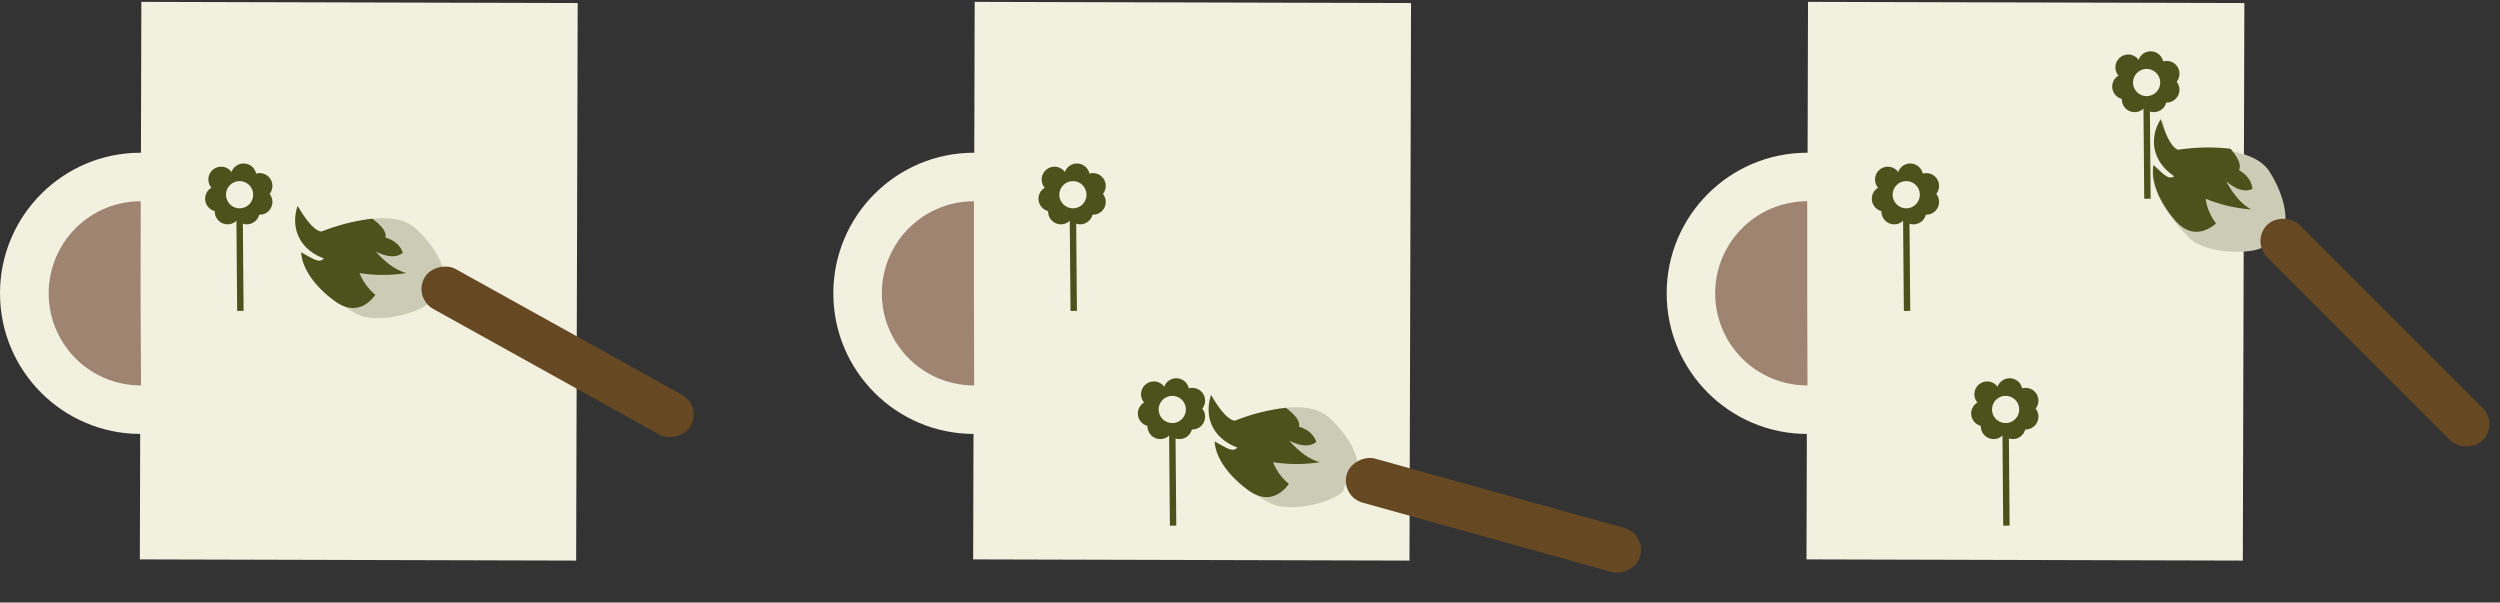 <svg id="Layer_1" data-name="Layer 1" xmlns="http://www.w3.org/2000/svg" width="780" height="188" viewBox="0 0 780 188">
  <rect x="0" y="0" width="780" height="188" fill="#333333" stroke="none"/>
  <g>
    <polygon points="179.76 174.9 43.63 174.53 44.1 0.58 76 0.67 180.24 0.95 179.76 174.9" fill="#f2f1df"/>
    <circle cx="43.87" cy="91.52" r="43.87" fill="#f2f1df"/>
    <path d="M43.87,91.52,44,120.26h-.08a28.74,28.74,0,0,1,0-57.48Z" fill="#fff"/>
    <path d="M43.87,91.52,44,120.26h-.08a28.74,28.74,0,0,1,0-57.48Z" fill="#a08472"/>
  </g>
  <path d="M138.55,85.23s-.71-6.57-9.05-14.09c-3.38-3-8.8-3.44-14-2.83a64,64,0,0,0-15.07,4c-3.41-.92-5.48-4-7.25-7.64-1,4.87-1,9.86,7.92,16-.9,1.56-3.94.15-7.07-1.9.21,8.17,11.28,15.88,16.89,19,7.61,4.25,24.25-1.61,23.44-4.51Z" fill="#ccccb6"/>
  <path d="M120.29,74.12c.37-2.12-1.7-4-4.09-5.89a61.86,61.86,0,0,0-15.82,4c-1.78.11-4.63-3-7.52-8-2.09,6.12-.12,13.26,8.19,16.4-1.38,1.55-3,.36-7.07-1.9.38,5.67,4.91,11.09,10.27,15.07,5.11,3.86,9.67,2.59,12.87-1.83a16.76,16.76,0,0,1-4.94-6.78,46.26,46.26,0,0,0,14.62,0c-3.19-.84-6.3-3.06-9.59-6.72,3.47,1.73,6.37,2.06,8.47.42C124.8,76.31,122.82,74.92,120.29,74.12Z" fill="#4d511b"/>
  <rect x="166.82" y="62.25" width="14.28" height="95.06" rx="7.14" transform="translate(-6.5 208.51) rotate(-60.94)" fill="#664923"/>
  <g>
    <circle cx="69" cy="56" r="4" fill="#4d511b"/>
    <circle cx="68" cy="62" r="4" fill="#4d511b"/>
    <circle cx="71" cy="66" r="4" fill="#4d511b"/>
    <circle cx="77" cy="66" r="4" fill="#4d511b"/>
    <circle cx="81" cy="63" r="4" fill="#4d511b"/>
    <circle cx="81" cy="58" r="4" fill="#4d511b"/>
    <circle cx="76" cy="55" r="4" fill="#4d511b"/>
    <circle cx="74.75" cy="60.75" r="4.25" fill="#f2f1df"/>
    <line x1="74.75" y1="67" x2="75" y2="97" fill="#664923" stroke="#4d511b" stroke-miterlimit="10" stroke-width="2"/>
  </g>
  <g>
    <polygon points="439.76 174.9 303.63 174.53 304.1 0.58 336 0.67 440.24 0.95 439.76 174.9" fill="#f2f1df"/>
    <circle cx="303.87" cy="91.52" r="43.87" fill="#f2f1df"/>
    <path d="M303.87,91.52l.08,28.74h-.08a28.74,28.74,0,0,1,0-57.48Z" fill="#fff"/>
    <path d="M303.87,91.52l.08,28.74h-.08a28.74,28.74,0,0,1,0-57.48Z" fill="#a08472"/>
  </g>
  <path d="M423.55,144.23s-.71-6.57-9.05-14.09c-3.38-3-8.8-3.44-14.05-2.83a64,64,0,0,0-15.07,4c-3.41-.92-5.48-4-7.25-7.64-1,4.87-1,9.86,7.92,16-.9,1.56-3.94.15-7.07-1.9.21,8.17,11.28,15.88,16.89,19,7.61,4.25,24.25-1.61,23.44-4.51Z" fill="#ccccb6"/>
  <path d="M405.29,133.12c.37-2.12-1.7-4-4.09-5.89a61.86,61.86,0,0,0-15.82,4c-1.78.11-4.63-2.95-7.52-8-2.09,6.12-.12,13.26,8.19,16.4-1.38,1.55-3,.36-7.07-1.9.38,5.67,4.91,11.09,10.27,15.07,5.11,3.86,9.67,2.59,12.87-1.83a16.76,16.76,0,0,1-4.94-6.78,46.26,46.26,0,0,0,14.62,0c-3.19-.84-6.3-3.06-9.59-6.72,3.47,1.73,6.37,2.06,8.47.42C409.8,135.31,407.82,133.92,405.29,133.12Z" fill="#4d511b"/>
  <rect x="458.82" y="113.25" width="14.28" height="95.06" rx="7.14" transform="translate(186.15 566.58) rotate(-74.45)" fill="#664923"/>
  <g>
    <circle cx="329" cy="56" r="4" fill="#4d511b"/>
    <circle cx="328" cy="62" r="4" fill="#4d511b"/>
    <circle cx="331" cy="66" r="4" fill="#4d511b"/>
    <circle cx="337" cy="66" r="4" fill="#4d511b"/>
    <circle cx="341" cy="63" r="4" fill="#4d511b"/>
    <circle cx="341" cy="58" r="4" fill="#4d511b"/>
    <circle cx="336" cy="55" r="4" fill="#4d511b"/>
    <circle cx="334.75" cy="60.75" r="4.25" fill="#f2f1df"/>
    <line x1="334.75" y1="67" x2="335" y2="97" fill="#664923" stroke="#4d511b" stroke-miterlimit="10" stroke-width="2"/>
  </g>
  <g>
    <circle cx="360" cy="123" r="4" fill="#4d511b"/>
    <circle cx="359" cy="129" r="4" fill="#4d511b"/>
    <circle cx="362" cy="133" r="4" fill="#4d511b"/>
    <circle cx="368" cy="133" r="4" fill="#4d511b"/>
    <circle cx="372" cy="130" r="4" fill="#4d511b"/>
    <circle cx="372" cy="125" r="4" fill="#4d511b"/>
    <circle cx="367" cy="122" r="4" fill="#4d511b"/>
    <circle cx="365.75" cy="127.75" r="4.25" fill="#f2f1df"/>
    <line x1="365.75" y1="134" x2="366" y2="164" fill="#664923" stroke="#4d511b" stroke-miterlimit="10" stroke-width="2"/>
  </g>
  <g>
    <polygon points="699.76 174.9 563.63 174.53 564.1 0.58 596 0.67 700.24 0.95 699.76 174.9" fill="#f2f1df"/>
    <circle cx="563.87" cy="91.52" r="43.87" fill="#f2f1df"/>
    <path d="M563.87,91.52l.08,28.74h-.08a28.74,28.74,0,0,1,0-57.48Z" fill="#fff"/>
    <path d="M563.87,91.52l.08,28.74h-.08a28.74,28.74,0,0,1,0-57.48Z" fill="#a08472"/>
  </g>
  <path d="M713,69.52s1.08-6.52-4.94-16c-2.43-3.84-7.55-5.67-12.77-6.49a64.24,64.24,0,0,0-15.58-.22c-3-1.8-4.21-5.35-4.94-9.31-2.24,4.43-3.61,9.23,3.35,17.53-1.29,1.26-3.84-.91-6.3-3.73-2,7.93,6.6,18.33,11.17,22.84,6.19,6.13,23.79,5,23.79,1.94Z" fill="#ccccb6"/>
  <path d="M698.59,53.09c.84-2-.74-4.31-2.64-6.67a61.52,61.52,0,0,0-16.32.3c-1.76-.29-3.83-3.93-5.47-9.56C670.72,42.63,671,50,678.37,55c-1.71,1.19-3-.33-6.45-3.47-.93,5.61,2.23,11.92,6.53,17,4.09,4.94,8.83,4.75,12.95,1.18A16.74,16.74,0,0,1,688.15,62a46.37,46.37,0,0,0,14.23,3.34c-2.91-1.55-5.43-4.43-7.78-8.75,3,2.48,5.72,3.47,8.14,2.35C702.47,56.25,700.86,54.45,698.59,53.09Z" fill="#4d511b"/>
  <rect x="733.82" y="56.25" width="14.28" height="95.06" rx="7.14" transform="translate(143.64 554.33) rotate(-45)" fill="#664923"/>
  <g>
    <circle cx="589" cy="56" r="4" fill="#4d511b"/>
    <circle cx="588" cy="62" r="4" fill="#4d511b"/>
    <circle cx="591" cy="66" r="4" fill="#4d511b"/>
    <circle cx="597" cy="66" r="4" fill="#4d511b"/>
    <circle cx="601" cy="63" r="4" fill="#4d511b"/>
    <circle cx="601" cy="58" r="4" fill="#4d511b"/>
    <circle cx="596" cy="55" r="4" fill="#4d511b"/>
    <circle cx="594.75" cy="60.75" r="4.25" fill="#f2f1df"/>
    <line x1="594.75" y1="67" x2="595" y2="97" fill="#664923" stroke="#4d511b" stroke-miterlimit="10" stroke-width="2"/>
  </g>
  <g>
    <circle cx="620" cy="123" r="4" fill="#4d511b"/>
    <circle cx="619" cy="129" r="4" fill="#4d511b"/>
    <circle cx="622" cy="133" r="4" fill="#4d511b"/>
    <circle cx="628" cy="133" r="4" fill="#4d511b"/>
    <circle cx="632" cy="130" r="4" fill="#4d511b"/>
    <circle cx="632" cy="125" r="4" fill="#4d511b"/>
    <circle cx="627" cy="122" r="4" fill="#4d511b"/>
    <circle cx="625.75" cy="127.75" r="4.25" fill="#f2f1df"/>
    <line x1="625.75" y1="134" x2="626" y2="164" fill="#664923" stroke="#4d511b" stroke-miterlimit="10" stroke-width="2"/>
  </g>
  <g>
    <circle cx="664" cy="21" r="4" fill="#4d511b"/>
    <circle cx="663" cy="27" r="4" fill="#4d511b"/>
    <circle cx="666" cy="31" r="4" fill="#4d511b"/>
    <circle cx="672" cy="31" r="4" fill="#4d511b"/>
    <circle cx="676" cy="28" r="4" fill="#4d511b"/>
    <circle cx="676" cy="23" r="4" fill="#4d511b"/>
    <circle cx="671" cy="20" r="4" fill="#4d511b"/>
    <circle cx="669.75" cy="25.75" r="4.25" fill="#f2f1df"/>
    <line x1="669.75" y1="32" x2="670" y2="62" fill="#664923" stroke="#4d511b" stroke-miterlimit="10" stroke-width="2"/>
  </g>
</svg>
